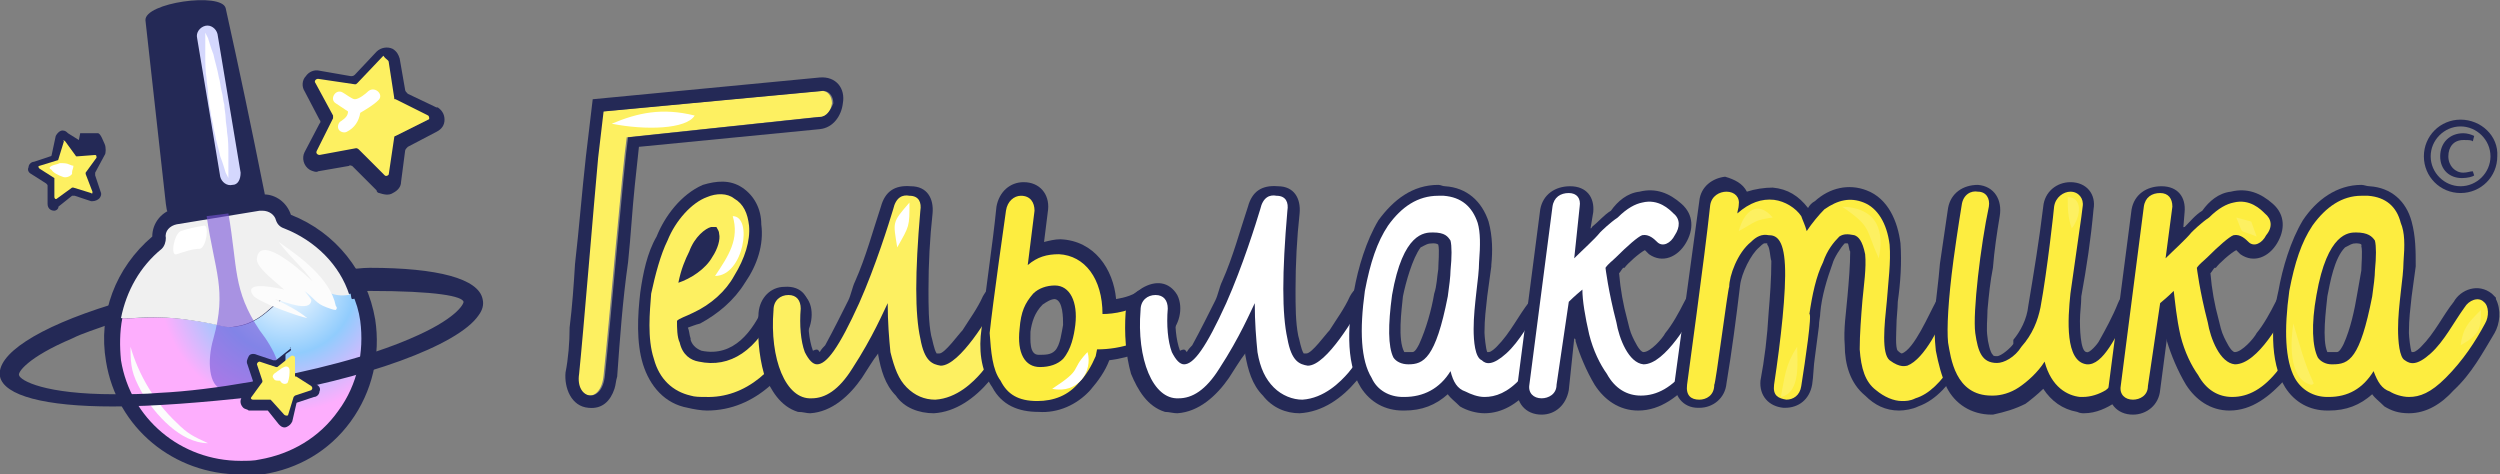 <?xml version="1.0" encoding="utf-8"?>
<!-- Generator: Adobe Illustrator 18.1.1, SVG Export Plug-In . SVG Version: 6.00 Build 0)  -->
<svg version="1.1" id="Layer_1" xmlns="http://www.w3.org/2000/svg" xmlns:xlink="http://www.w3.org/1999/xlink" x="0px" y="0px"
	 viewBox="0 0 183.9 34.9" enable-background="new 0 0 183.9 34.9" xml:space="preserve">
<rect x="0" y="0" width="183.9" height="34.9" fill="#808080" stroke="none"/>
<g>
	<path fill-rule="evenodd" clip-rule="evenodd" fill="#242956" d="M17.7,34.9c-4.9,0-9.1-3.4-9.9-8.3c-0.6-3.5,0.7-6.9,3.4-9.2
		c0-1,0.7-1.9,1.8-2.1l6.1-1c0.1,0,0.2,0,0.3,0c0.9,0,1.7,0.6,2,1.5c3.3,1.3,5.6,4.2,6.2,7.7c0.4,2.6-0.2,5.3-1.8,7.5
		c-1.6,2.2-3.9,3.5-6.5,3.9C18.7,35,18.2,34.9,17.7,34.9L17.7,34.9z"/>
	<g>
		<radialGradient id="SVGID_1_" cx="21.057" cy="20.95" r="9.335" gradientUnits="userSpaceOnUse">
			<stop  offset="0" style="stop-color:#FFFFFF"/>
			<stop  offset="0.547" style="stop-color:#91CCFD"/>
			<stop  offset="1" style="stop-color:#FDAEFD"/>
		</radialGradient>
		<path fill="url(#SVGID_1_)" d="M22.7,21.2c-2.3,0.2-2.8,2.4-5.2,2.8c-0.9,0.2-1-0.1-3.1-0.4c-3.1-0.5-4.5-0.1-5.4-0.2
			c-0.2,1-0.2,2.1-0.1,3.1c0.7,4.3,4.4,7.4,8.8,7.4h0c0.5,0,1,0,1.4-0.1c2.3-0.4,4.4-1.6,5.8-3.6c1.4-1.9,1.9-4.3,1.6-6.6
			c-0.1-0.7-0.3-1.4-0.6-2c0,0-0.1,0-0.1,0C24.4,21.9,24.2,21.1,22.7,21.2z"/>
		<path fill="#F0F0F0" d="M20.9,16.8c-0.3-0.1-0.5-0.3-0.6-0.6c-0.1-0.4-0.5-0.7-1-0.7c-0.1,0-0.1,0-0.2,0l-6.1,1
			c-0.5,0.1-0.9,0.5-0.8,1c0,0.3-0.1,0.6-0.3,0.8c-1.6,1.3-2.6,3.1-3,5.1c1,0.1,2.3-0.3,5.4,0.2c2.1,0.3,2.2,0.6,3.1,0.4
			c2.5-0.4,2.9-2.6,5.2-2.8c1.4-0.1,1.6,0.7,3,0.5c0,0,0.1,0,0.1,0C25,19.5,23.2,17.7,20.9,16.8z"/>
	</g>
	<path fill="#FDF061" d="M61.2,7.6c0-0.5-0.3-1-0.9-0.9l-16,1.5l-0.4,3.4c-0.3,3.2-1.1,13-1.4,15.9c-0.2,1.9,1.7,2.3,1.9,0.1
		c0.4-3.8,1.4-15.5,1.7-17.5l14.1-1.5C60.8,8.7,61.1,8.2,61.2,7.6L61.2,7.6z"/>
	<path fill-rule="evenodd" clip-rule="evenodd" fill="#242956" d="M60.3,5.7L43.6,7.3l-0.5,4.2c-0.3,2.7-0.5,5.3-0.8,7.9
		c-0.1,1.6-0.2,3.1-0.4,4.7c0,1.1-0.1,2.3-0.3,3.3c-0.1,1.1,0.4,2.5,1.7,2.6c1,0.1,1.6-0.5,1.9-1.4c0.1-0.3,0.1-0.6,0.2-0.9
		c0.2-2.8,0.4-5.6,0.8-8.4c0.2-1.9,0.3-3.8,0.5-5.7c0.1-0.9,0.2-1.8,0.3-2.8l13.3-1.3c1-0.1,1.6-1,1.7-1.9
		C62.2,6.5,61.5,5.6,60.3,5.7z M60.3,8.6l-14.1,1.5c-0.3,2-1.3,13.8-1.7,17.5c-0.2,2.2-2.2,1.8-1.9-0.1c0.3-2.9,1.1-12.7,1.4-15.9
		l0.4-3.4l16-1.5c0.5-0.1,0.9,0.3,0.9,0.9C61.1,8.1,60.8,8.6,60.3,8.6z"/>
	<path fill-rule="evenodd" clip-rule="evenodd" fill="#242956" d="M50.6,24.1c0.1,0.2,0.1,0.5,0.2,0.8l0,0V25
		c0.1,0.3,0.3,0.6,0.8,0.8c2.4,0.5,3.8-1.5,4.6-3.3c0.4-1,1.4-1.3,2.3-1.1c1.3,0.3,1.4,1.8,1,2.8c-1.3,3.2-3.9,6-7.5,6
		c-0.4,0-1-0.1-1.4-0.2c-1.7-0.3-2.8-1.6-3.3-3.2c-0.5-1.6-0.4-3.6-0.2-5.3c0.2-1.4,0.5-2.9,1.2-4.1c0.6-1.5,1.8-3.1,3.4-3.8
		c1-0.3,2-0.4,2.9,0.2l0,0c0.9,0.6,1.4,1.6,1.4,2.7c0.2,1.5-0.3,3-1.2,4.3c-0.8,1.3-2,2.3-3.3,3C51.1,23.9,50.9,24,50.6,24.1
		L50.6,24.1z"/>
	<path fill="#FDF061" d="M51.9,29.2c2.9,0.1,5.4-2,6.8-5.4c0.2-0.6,0.2-1.5-0.4-1.6c-0.4-0.1-1,0.1-1.2,0.5
		c-1.4,3.1-3.4,4.4-5.7,3.9c-0.6-0.1-1.2-0.5-1.4-1.4c-0.2-0.4-0.2-1.1-0.2-1.6c0.2-0.2,0.6-0.3,1.2-0.6c1.3-0.6,2.4-1.6,3-2.7
		c0.8-1.3,1.2-2.6,1.1-3.7c-0.1-0.9-0.4-1.6-1.1-2c-0.5-0.4-1.3-0.4-2-0.1c-1.1,0.4-2.3,1.7-2.9,3.2c-0.5,1-0.9,2.5-1.2,3.9
		c-0.1,1.3-0.3,3.3,0.2,4.8c0.4,1.5,1.4,2.4,2.7,2.7C51.1,29.2,51.5,29.2,51.9,29.2L51.9,29.2z M52.5,16.7c0.1,0,0.1,0,0.2,0
		c0.1,0.2,0.2,0.3,0.2,0.5c0.1,0.4-0.1,1.1-0.5,1.7c-0.5,0.9-1.6,1.6-2.5,1.9c0.2-1,0.5-1.7,0.8-2.3c0.4-1.1,1.2-1.7,1.6-1.8
		C52.3,16.7,52.4,16.7,52.5,16.7L52.5,16.7z"/>
	<path fill-rule="evenodd" clip-rule="evenodd" fill="#242956" d="M60.3,25.9c0.1-0.2,0.3-0.4,0.4-0.5c0.6-1.1,1.2-2.3,1.7-3.3
		c0.2-0.4,0.3-1,0.5-1.4c0.8-1.8,1.3-3.7,1.9-5.5c0.3-1.1,1-1.6,2.2-1.5c1.2,0,1.7,0.9,1.6,2c-0.2,1.8-0.3,3.7-0.3,5.6
		c0,1.2,0,2.4,0.2,3.4c0.1,0.3,0.2,1,0.4,1.3c0.1,0,0.1,0,0.2,0c0.4,0,1.4-1.4,1.7-1.7c0.5-0.8,1.1-1.6,1.5-2.5
		c0.6-1.1,1.8-1.4,2.8-0.5l0,0c0.9,0.6,1,1.9,0.3,2.8c-0.4,0.9-1,1.6-1.4,2.4c-0.4,0.4-0.8,1-1.2,1.5c-1.1,1.3-2.5,2.3-4.1,2.4
		c-1.1,0-2.2-0.4-2.8-1.3c-0.8-0.8-1.1-1.9-1.3-3v-0.1c-0.4,0.5-0.8,1.2-1.2,1.8c-0.9,1.3-2.2,2.5-3.8,2.6c-0.3,0-0.5-0.1-0.9-0.1
		c-1.3-0.4-2-1.6-2.5-2.8c-0.4-1.4-0.5-3-0.4-4.5c0.1-1.1,0.9-1.9,1.9-1.9c1.3-0.1,1.9,0.8,1.8,1.9c-0.1,0.8,0,2,0.3,2.8l0,0
		C60.2,25.6,60.2,25.8,60.3,25.9L60.3,25.9z"/>
	<path fill="#FDF061" d="M68.8,29.4c1.6-0.1,2.8-1.3,3.4-2c0.9-1.1,2.2-3,2.6-3.8c0.4-0.6,0.3-1.4-0.1-1.7c-0.4-0.3-1.1-0.3-1.4,0.3
		c-0.5,1-2.7,4.7-4.1,4.7c-0.6-0.1-1.2-0.3-1.5-2c-0.4-1.8-0.4-4.8,0-9.4c0.1-0.6-0.1-1.1-0.8-1.1c-0.5-0.1-1,0.1-1.2,1
		c-0.3,1-1.3,4.2-2.5,6.9c-1.5,3.3-2.4,4.5-3.1,4.5c-0.3,0-0.6-0.3-0.9-0.9c-0.3-0.8-0.4-2-0.3-3.2c0-0.6-0.3-1-0.9-1
		s-1.1,0.4-1.1,1.1c-0.3,3.6,0.9,6.6,2.8,6.5c1,0,2-0.6,3-2.2c1.5-2.3,2.3-4.2,2.6-4.8c0,1.4,0.1,2.6,0.2,3.6c0.3,1.2,0.6,2,1.2,2.6
		C67.3,29.1,68,29.4,68.8,29.4L68.8,29.4z"/>
	<path fill-rule="evenodd" clip-rule="evenodd" fill="#242956" d="M76.8,17.8c0.4-0.1,0.8-0.2,1.2-0.2l0,0c2.5,0.1,3.9,2.2,4.1,4.4
		c0.6-0.1,1.4-0.3,1.9-0.8c1-0.6,2-0.5,2.6,0.5c0.5,1,0.1,2.3-0.6,2.9c-1.2,1.1-2.8,1.7-4.4,1.9c-0.3,0.8-0.8,1.5-1.4,2.2
		c-1,1.1-2.4,1.7-3.8,1.6c-1.5,0-2.7-0.5-3.4-1.8c-0.9-1.3-1-2.9-0.8-4.3l0,0c0.3-3,0.8-6,1.1-9c0.2-1.1,1-1.8,2-1.8
		c1.2,0,1.9,0.9,1.8,2L76.8,17.8z M77.6,25.8c0.4-0.4,0.5-1.4,0.6-1.9c0-0.5,0-1.8-0.6-1.9c-0.3,0-0.6,0.2-0.9,0.4
		c-0.6,0.6-0.8,1.3-0.9,2c0,0.6-0.1,1.7,0.6,1.7C76.9,26.1,77.3,26.1,77.6,25.8L77.6,25.8z"/>
	<path fill="#FDED40" d="M73.6,28c0.5,1,1.3,1.5,2.7,1.5c1.2,0,2.3-0.4,3.1-1.4c0.5-0.5,0.9-1.2,1.2-1.9l0.1-0.5
		c1.8,0,3.6-0.6,4.5-1.6c0.5-0.4,0.8-1.3,0.5-1.8c-0.3-0.5-0.8-0.6-1.3-0.2c-1.1,0.8-2.5,1-3.3,1c0-2.6-1.3-4.3-3.2-4.4
		c-0.9,0-1.6,0.2-2.3,0.8l0.5-4c0-0.6-0.3-1.1-1-1.1c-0.5,0-1,0.4-1.1,1.1c0,0-1,7-1.2,9C72.9,25.9,73,27.2,73.6,28L73.6,28z
		 M75,24.2c0.1-1.3,0.4-1.9,1-2.6c0.4-0.4,1-0.6,1.6-0.6c1.1,0,1.7,1.2,1.5,2.9c-0.1,0.8-0.3,1.8-0.9,2.5c-0.4,0.4-1,0.6-1.7,0.6
		C75.4,27,74.8,26,75,24.2L75,24.2z"/>
	<path fill-rule="evenodd" clip-rule="evenodd" fill="#242956" d="M87.3,25.9c0.1-0.2,0.3-0.4,0.4-0.5c0.6-1.1,1.2-2.3,1.7-3.3
		c0.2-0.4,0.3-1,0.5-1.4c0.8-1.8,1.3-3.7,1.9-5.5c0.3-1.1,1-1.6,2.2-1.5c1.2,0,1.7,0.9,1.6,2c-0.2,1.8-0.3,3.7-0.3,5.6
		c0,1.2,0,2.4,0.2,3.4c0.1,0.3,0.2,1,0.4,1.3c0.1,0,0.1,0,0.2,0c0.4,0,1.4-1.4,1.7-1.7c0.5-0.8,1.1-1.6,1.5-2.5
		c0.6-1.1,1.8-1.4,2.8-0.5l0,0c0.9,0.6,0.9,1.9,0.3,2.8c-0.4,0.9-1,1.6-1.5,2.4c-0.3,0.4-0.6,1-1.1,1.5c-1.1,1.3-2.5,2.3-4.2,2.4
		c-1,0-2-0.4-2.7-1.3c-0.8-0.8-1.1-1.9-1.3-3v-0.1c-0.4,0.5-0.8,1.2-1.2,1.8c-0.9,1.3-2.2,2.5-3.8,2.6c-0.3,0-0.6-0.1-0.9-0.1
		c-1.3-0.4-2-1.6-2.5-2.8c-0.4-1.4-0.5-3-0.4-4.5c0.1-1.1,0.9-1.9,1.9-1.9c1.3-0.1,1.9,0.8,1.8,1.9c-0.1,0.8,0,2,0.3,2.8l0,0
		C87.2,25.6,87.2,25.8,87.3,25.9L87.3,25.9z"/>
	<path fill="#FFFFFF" d="M95.8,29.4c1.6-0.1,2.8-1.3,3.4-2c0.9-1.1,2.2-3,2.6-3.8c0.4-0.6,0.3-1.4-0.1-1.7c-0.4-0.3-1.1-0.3-1.4,0.3
		c-0.6,1-2.7,4.7-4.1,4.7c-0.6-0.1-1.2-0.3-1.5-2c-0.4-1.8-0.4-4.8,0-9.4c0.1-0.6-0.1-1.1-0.8-1.1c-0.5-0.1-1,0.1-1.2,1
		c-0.3,1-1.3,4.2-2.5,6.9c-1.5,3.3-2.4,4.5-3.1,4.5c-0.3,0-0.6-0.3-0.9-0.9c-0.3-0.8-0.4-2-0.3-3.2c0-0.6-0.3-1-0.9-1
		s-1.1,0.4-1.1,1.1c-0.3,3.6,0.9,6.6,2.8,6.5c1,0,2-0.6,3-2.2c1.5-2.3,2.3-4.2,2.6-4.8c0,1.4,0.1,2.6,0.2,3.6c0.2,1.2,0.6,2,1.2,2.6
		C94.3,29.1,95.1,29.4,95.8,29.4L95.8,29.4z"/>
	<path fill-rule="evenodd" clip-rule="evenodd" fill="#242956" d="M106.5,29c-0.9,0.8-1.9,1.2-3.2,1.2c0,0,0,0-0.1,0
		c-1.3,0-2.4-0.6-3.1-1.7c-1.2-1.9-0.9-5-0.5-7.1c0.3-1.7,0.9-3.7,1.8-5.2c1.1-1.5,2.5-2.6,4.4-2.6c0.2,0,0.3,0.1,0.5,0.1
		c1.6,0.1,2.7,1.1,3.2,2.6c0.3,1.1,0.3,2.2,0.2,3.2v0.1l0,0c-0.1,0.8-0.2,1.4-0.3,2.2c-0.1,0.9-0.2,1.7-0.2,2.6v0.1
		c0,0.2,0.1,1.2,0.2,1.4h0.1c0.2,0,0.5-0.3,0.6-0.4c1-1,1.6-2.3,2.4-3.3c0.6-0.9,1.8-1.4,2.8-0.6l0.4,0.3l-0.1,0.1
		c0.5,0.8,0.3,1.8-0.1,2.5c-0.9,1.5-1.7,3-3,4.2c-0.9,1-2,1.7-3.3,1.7c-0.6,0-1.3-0.2-1.8-0.5C107,29.5,106.7,29.3,106.5,29
		L106.5,29z M105.8,19.8c0-0.4,0.1-1.4,0-1.8l0,0c-0.1-0.1-0.3-0.1-0.4-0.1c-0.4,0-0.5,0.1-0.9,0.3c-0.6,0.8-1.1,2.6-1.3,3.6
		c-0.1,1-0.4,3.2,0.1,4.1c0,0,0.1,0,0.2,0l0,0c0.1,0,0.3,0,0.4,0c0.2,0,0.4-0.4,0.5-0.6c0.5-1.1,0.9-2.5,1.1-3.7
		C105.7,21,105.7,20.4,105.8,19.8L105.8,19.8z"/>
	<path fill="#FFFFFF" d="M114.8,22.2c-0.4-0.4-1.2-0.1-1.5,0.4c-0.8,1.1-1.5,2.5-2.5,3.4s-1.5,0.8-1.8,0.5c-0.5-0.2-0.6-1.4-0.6-2.3
		s0.1-1.8,0.2-2.7c0.1-0.8,0.2-1.7,0.2-2.2c0.1-1.3,0.1-2.2-0.1-2.9c-0.4-1.2-1.2-1.9-2.5-2c-0.1,0-0.3,0-0.4,0
		c-1.5,0-2.7,0.8-3.7,2.2c-0.8,1.2-1.3,2.7-1.7,4.8c-0.4,2.9-0.3,5.1,0.5,6.4c0.4,0.9,1.3,1.4,2.3,1.4c0.1,0,0.1,0,0.1,0
		c1.4,0,2.6-0.6,3.4-1.9c0.2,0.8,0.5,1.3,1.1,1.5c0.4,0.2,0.9,0.4,1.4,0.4c0.8,0,1.7-0.3,2.7-1.4c1.3-1.3,2.2-2.7,2.9-4
		C115.1,23.3,115.1,22.5,114.8,22.2L114.8,22.2z M103.6,26.8L103.6,26.8c-0.5,0-0.9-0.2-1.1-0.5c-0.4-0.8-0.4-2.4-0.1-4.6
		c0.8-4.6,2.4-4.6,3-4.6c0.9,0,1.1,0.3,1.3,0.6c0.1,0.4,0.1,1.2,0,2.2c0,0.4-0.1,1.2-0.2,1.9C105.6,26.4,104.7,26.8,103.6,26.8
		L103.6,26.8z"/>
	<path fill-rule="evenodd" clip-rule="evenodd" fill="#242956" d="M120.6,14.1c1.2-0.3,2.2,0.1,3.1,0.9c0.9,0.8,0.9,1.9,0.3,2.9
		c-0.6,1-1.7,1.5-2.7,0.8l0,0l0,0c-0.1-0.1-0.2-0.2-0.3-0.3c-0.4,0.2-1.3,1-1.5,1.3l0,0h-0.1c-0.1,0.1-0.2,0.3-0.3,0.4
		c0.1,1.2,0.3,2.3,0.6,3.4c0.1,0.4,0.2,0.9,0.4,1.3c0.1,0.2,0.5,1.1,0.8,1.1c0.5,0,1.4-1,1.6-1.4c0.5-0.6,1-1.5,1.4-2.3
		c0.5-1,1.6-1.4,2.6-0.9h0.1c1,0.6,1.1,1.7,0.5,2.7c-0.6,1.4-1.5,2.7-2.5,3.9c-1.1,1.2-2.4,2.3-4.1,2.3c-1.4,0-2.5-0.8-3.2-1.9
		c-0.6-1-1.1-2.2-1.4-3.2l0,0c0-0.1,0-0.2-0.1-0.2l-0.4,3.8c-0.2,1.1-1,1.8-2,1.8c-1.2,0-1.9-0.9-1.8-2l1.7-13.1
		c0.2-1.1,1.1-1.7,2.2-1.7c1.2,0,1.8,0.8,1.7,1.9l-0.2,1.2c0.1,0,0.1-0.1,0.1-0.1l0,0l0,0c0.5-0.4,0.9-0.9,1.4-1.2
		C119,14.8,119.7,14.2,120.6,14.1L120.6,14.1z"/>
	<path fill="#FFFFFF" d="M126.1,22.2c-0.4-0.3-1-0.2-1.3,0.4c-0.4,0.8-2.3,4.2-3.9,4.2c-1.1-0.1-1.8-1.9-2-3.1c-0.6-2.3-0.8-4-0.8-4
		c0.2-0.3,0.5-0.5,0.8-0.8c0.8-0.8,1.6-1.5,1.9-1.6c0.5-0.1,0.9,0.3,1.1,0.5c0.4,0.4,1,0.1,1.3-0.5c0.4-0.6,0.4-1.2-0.1-1.6
		c-0.3-0.3-1.1-1.1-2.3-0.8c-0.5,0.1-1.1,0.4-1.8,1.1c-0.6,0.4-1.2,1-1.3,1.1c-0.4,0.5-1.3,1.3-1.9,1.9l0.4-3.8c0.1-0.6-0.2-1-0.8-1
		c-0.6,0-1.1,0.3-1.2,1l-1.7,13.1c-0.1,0.6,0.3,1,0.9,1c0.5,0,1.1-0.3,1.1-1l0.9-6.1c0.1-0.1,0.4-0.4,1-0.9c0,0.8,0.2,2,0.5,3.3
		c0.3,1.2,0.8,2.2,1.3,2.9c0.6,1.1,1.5,1.6,2.5,1.6c1.2,0,2.3-0.6,3.4-2c1-1.2,1.7-2.5,2.4-3.7C126.7,23,126.6,22.4,126.1,22.2
		L126.1,22.2z"/>
	<path fill-rule="evenodd" clip-rule="evenodd" fill="#242956" d="M128.5,14.1c0.6-0.2,1.3-0.3,1.9-0.3c1.1,0.1,1.9,0.6,2.6,1.5
		c0.1-0.2,0.3-0.4,0.5-0.5c1.1-1,2.5-1.3,3.8-0.8c1.6,0.6,2.3,2.3,2.5,3.9c0.1,1.4,0,2.9-0.2,4.3c0,0.5-0.1,1.2-0.1,1.8
		c0,0.3-0.1,1.6,0.1,1.8c0,0,0.2,0.2,0.3,0.2l0,0c0.9-0.3,2-2.9,2.5-3.8c0.4-1.1,1.5-1.4,2.6-1v0.1c1,0.4,1.3,1.5,0.8,2.5
		c-0.4,1.1-1,2.2-1.5,3.1c-0.9,1.3-1.8,2.5-3.2,3c-0.4,0.2-1,0.3-1.4,0.3c-1,0-1.8-0.4-2.5-1.1c-1.1-0.9-1.5-2.3-1.5-3.7
		c-0.1-1.2,0.1-2.4,0.2-3.6l0,0c0.1-1.1,0.2-2.3,0.2-3.3c-0.1-0.1-0.1-0.6-0.2-0.6h-0.1l0,0l0,0h-0.1c-0.3,0.3-0.8,1.1-0.9,1.5
		c-0.4,1.1-0.8,2.4-0.9,3.6c0,0.3-0.1,0.6-0.1,1c-0.1,0.8-0.2,1.5-0.3,2.3c-0.1,0.6-0.1,1.4-0.2,2c-0.2,1.1-1,1.7-2,1.7l0,0h-0.1
		c-1.1-0.1-1.8-0.9-1.7-2c0.3-1.6,0.5-3.2,0.6-5c0.1-1.2,0.2-2.5,0.2-3.8c-0.1-0.3-0.1-1-0.3-1.2v-0.1l0,0c-0.1,0-0.1,0-0.1,0h-0.1
		c-0.1,0-0.3,0.2-0.4,0.3c-0.6,0.5-1.3,1.9-1.4,2.8l0,0c-0.3,2.5-0.6,4.8-1,7.2c-0.1,1.1-1,1.8-2,1.8l0,0h-0.1c-1.1,0-1.8-0.9-1.7-2
		c0.6-4.4,1.2-8.8,1.8-13.2c0.1-1.1,1-1.7,1.9-1.8C127.6,13.2,128.2,13.5,128.5,14.1L128.5,14.1z"/>
	<path fill="#FDED40" d="M144.6,22.2c-0.5-0.2-1.1-0.1-1.3,0.4c-0.5,1.2-1.7,3.8-3,4.3c-0.1,0-0.5,0.2-1.3-0.4
		c-0.6-0.5-0.4-2.5-0.2-4.4c0.1-1.4,0.3-2.8,0.2-4.1c-0.2-1.6-0.9-2.7-1.9-3.1c-1-0.4-1.9-0.2-2.9,0.5c-0.4,0.4-0.9,1-1.3,1.6
		c-0.1-0.4-0.3-0.8-0.4-1.1c-0.4-0.6-1.2-1.1-2-1.2c-0.9-0.1-1.8,0.2-2.7,1c0-0.2,0.1-0.4,0.1-0.6c0.1-0.6-0.3-1-0.9-1
		c-0.5,0-1.1,0.3-1.2,1c-0.4,3.8-1.7,13.1-1.7,13.2c-0.1,0.8,0.3,1.1,0.9,1.1c0.5,0,1.1-0.3,1.1-1.1c0.1,0,1-7.1,1.1-7.2
		c0-0.8,0.6-2.5,1.6-3.3c0.4-0.4,0.8-0.6,1.3-0.5c0.5,0,1.1,0.2,1.2,2.2c0.1,1.9-0.3,5.5-0.8,8.8c-0.1,0.8,0.3,1,0.9,1.1
		c0.5,0,1-0.3,1.1-1c0.3-1.9,0.8-5.3,0.6-5.3c0.2-1.4,0.5-2.8,1-3.8c0.3-0.9,0.8-1.5,1.2-1.9c0.3-0.2,0.6-0.2,1.1-0.1
		c0.3,0.1,0.6,0.4,0.8,1.4c0.1,1-0.1,2.3-0.2,3.4c-0.1,1.2-0.2,2.5-0.2,3.6c0.1,1.4,0.4,2.4,1.2,3c0.6,0.5,1.3,0.8,1.9,0.8
		c0.3,0,0.6,0,1-0.2c1-0.3,1.9-1.2,2.8-2.6c0.8-1.2,1.3-2.3,1.6-3C145.2,23,145,22.4,144.6,22.2L144.6,22.2z"/>
	<path fill-rule="evenodd" clip-rule="evenodd" fill="#242956" d="M159,21.8c0.5,0.6,0.6,1.4,0.3,2.2c-0.5,1.3-1.2,2.6-2,3.8l0,0
		c-0.4,0.6-1,1.3-1.7,1.8c-0.6,0.4-1.4,0.8-2.3,0.8c-0.1,0-0.3,0-0.5-0.1c-1.1-0.2-1.9-0.8-2.5-1.7c-0.4,0.4-0.9,0.8-1.3,1.1
		c-0.8,0.4-1.5,0.6-2.4,0.8l0,0l0,0h-0.1c-1.5,0-2.7-0.8-3.3-2c-0.4-0.9-0.6-1.7-0.8-2.7l0,0c-0.1-0.9-0.1-1.7-0.1-2.5
		c0.1-1.3,0.3-2.6,0.4-3.9c0.2-1.4,0.4-2.7,0.6-4.1l0,0l0,0c0.2-1.1,1.1-1.7,2.2-1.7c1.2,0.1,1.8,1.1,1.6,2.3
		c-0.2,1.2-0.4,2.5-0.5,3.8c-0.2,1-0.3,2-0.4,3.1c0,0.6-0.1,1.4,0,2c0,0.2,0.2,1.2,0.4,1.3c0,0.1,0.2,0.1,0.3,0.1l0,0
		c0.3,0,1-0.6,1.2-0.9V25c0.5-0.6,1-1.5,1.1-2.5c0.4-2.4,0.8-4.8,1.1-7.3c0.1-1.1,1-1.8,2-1.8c1.2,0,1.9,0.9,1.7,2
		c-0.2,2.2-0.5,4.2-0.9,6.4c0,0.6-0.1,1.2-0.1,1.8c0,0.3,0,2.3,0.5,2.3c0.2,0.1,0.8-0.6,0.9-0.8c0.5-0.9,1-1.8,1.4-2.8
		c0.4-1,1.5-1.4,2.6-1l0.6,0.2L159,21.8z"/>
	<path fill="#FDED40" d="M158,22.1c-0.4-0.2-1.1,0-1.3,0.6c-1,2-2,4.2-3.2,4.1c-1.6-0.2-1.4-3.3-1.2-5.2c0.3-2.2,0.9-6.2,0.9-6.4
		c0.1-0.6-0.3-1.1-0.9-1.1l0,0c-0.5,0-1.1,0.4-1.2,1.1c0,0.1-0.5,4.7-1,7.4c-0.2,1-0.6,2-1.4,2.9c-0.5,0.8-1.3,1.2-1.8,1.2
		c-1.1,0-1.4-0.8-1.6-2.2c-0.2-1.5,0.4-6.5,1-9.3c0.1-0.6-0.2-1.1-0.8-1.1c-0.5-0.1-1.1,0.2-1.2,1c0,0-0.3,1.8-0.6,4
		c-0.4,3-0.5,5.1-0.4,6.1c0.2,1.1,0.5,3.9,3.2,3.9h0.1c0.6,0,1.3-0.2,1.9-0.6c0.6-0.4,1.4-1.1,1.9-1.9c0.5,1.9,1.7,2.5,2.6,2.6
		c0.1,0,0.1,0,0.2,0c0.6,0,1.2-0.2,1.7-0.5c0.5-0.4,1.1-1,1.6-1.6c0.8-1.1,1.3-2.4,1.8-3.6c0.3-0.6,0.1-1.2-0.4-1.4V22.1z"/>
	<path fill-rule="evenodd" clip-rule="evenodd" fill="#242956" d="M164.1,14.1c1.2-0.3,2.2,0.1,3.1,0.9c0.9,0.8,0.9,1.9,0.3,2.9
		c-0.6,1-1.7,1.5-2.7,0.8l0,0l0,0c-0.1-0.1-0.2-0.2-0.3-0.3c-0.4,0.2-1.3,1-1.5,1.3l0,0h-0.1c-0.1,0.1-0.2,0.3-0.3,0.4
		c0.1,1.2,0.3,2.3,0.6,3.4c0.1,0.4,0.2,0.9,0.4,1.3c0.1,0.2,0.5,1.1,0.8,1.1c0.5,0,1.4-1,1.6-1.4c0.5-0.6,1-1.5,1.4-2.3
		c0.5-1,1.6-1.4,2.6-0.9h0.1c1,0.6,1.1,1.7,0.5,2.7c-0.6,1.4-1.5,2.7-2.5,3.9c-1.1,1.2-2.4,2.3-4.1,2.3c-1.4,0-2.5-0.8-3.2-1.9
		c-0.6-1-1.1-2.2-1.4-3.2l0,0c0-0.1,0-0.2,0-0.2l-0.5,3.8c-0.1,1.1-1,1.8-2,1.8c-1.2,0-1.9-0.9-1.8-2l1.7-13.1
		c0.2-1.1,1.1-1.7,2.2-1.7c1.2,0,1.8,0.8,1.7,1.9l-0.1,1.2v-0.1l0,0h0.1c0.4-0.4,0.8-0.9,1.3-1.2C162.5,14.8,163.2,14.2,164.1,14.1
		L164.1,14.1z"/>
	<path fill="#FDED40" d="M169.6,22.2c-0.4-0.3-1-0.2-1.3,0.4c-0.4,0.8-2.2,4.2-3.9,4.2c-1.1-0.1-1.8-1.9-2-3.1c-0.6-2.3-0.8-4-0.8-4
		c0.2-0.3,0.5-0.5,0.8-0.8c0.8-0.8,1.6-1.5,1.9-1.6c0.5-0.1,0.9,0.3,1.1,0.5c0.4,0.4,1,0.1,1.3-0.5c0.5-0.6,0.4-1.2-0.1-1.6
		c-0.3-0.3-1.1-1.1-2.3-0.8c-0.5,0.1-1.1,0.4-1.8,1.1c-0.6,0.4-1.2,1-1.3,1.1c-0.4,0.5-1.3,1.3-1.9,1.9l0.5-3.8c0-0.6-0.3-1-0.9-1
		c-0.6,0-1.1,0.3-1.2,1L156,28.4c-0.1,0.6,0.3,1,0.9,1c0.5,0,1.1-0.3,1.1-1l0.9-6.1c0.1-0.1,0.5-0.4,1-0.9c0.1,0.8,0.2,2,0.5,3.3
		c0.3,1.2,0.8,2.2,1.3,2.9c0.6,1.1,1.5,1.6,2.5,1.6c1.2,0,2.3-0.6,3.4-2c1-1.2,1.7-2.5,2.4-3.7C170.2,23,170.1,22.4,169.6,22.2
		L169.6,22.2z"/>
	<path fill-rule="evenodd" clip-rule="evenodd" fill="#242956" d="M174.5,29c-0.9,0.8-1.9,1.2-3.2,1.2c0,0,0,0-0.1,0
		c-1.3,0-2.4-0.6-3.1-1.7c-1.2-1.9-1-5-0.5-7.1c0.3-1.7,0.9-3.7,1.8-5.2c1-1.5,2.5-2.6,4.3-2.6c0.2,0,0.4,0.1,0.6,0.1
		c1.6,0.1,2.7,1.1,3.1,2.6c0.3,1.1,0.3,2.2,0.3,3.2v0.1l0,0c-0.1,0.8-0.2,1.4-0.3,2.2c-0.1,0.9-0.2,1.7-0.2,2.6v0.1
		c0,0.2,0.1,1.2,0.2,1.4c0,0,0,0,0.1,0c0.2,0,0.5-0.3,0.6-0.4c1-1,1.6-2.3,2.4-3.3c0.5-0.9,1.8-1.4,2.8-0.6l0.3,0.3v0.1
		c0.4,0.8,0.3,1.8-0.1,2.5c-0.9,1.5-1.7,3-3,4.2c-0.9,1-2,1.7-3.3,1.7c-0.8,0-1.3-0.2-1.8-0.5C175,29.5,174.7,29.3,174.5,29
		L174.5,29z M173.3,17.9c-0.3,0-0.4,0.1-0.8,0.3c-0.8,0.8-1.1,2.6-1.3,3.6c-0.1,1-0.4,3.2,0,4.1c0.1,0,0.2,0,0.3,0l0,0
		c0.1,0,0.2,0,0.4,0c0.2,0,0.4-0.4,0.5-0.6c0.5-1.1,0.8-2.5,1-3.7c0.1-0.5,0.2-1.2,0.3-1.7c0-0.4,0.1-1.4,0-1.8l0,0
		C173.8,17.9,173.4,17.9,173.3,17.9L173.3,17.9z"/>
	<path fill="#FDED40" d="M182.7,22.2c-0.4-0.4-1.1-0.1-1.4,0.4c-0.8,1.1-1.5,2.5-2.5,3.4s-1.5,0.8-1.9,0.5c-0.4-0.2-0.5-1.4-0.5-2.3
		s0.1-1.8,0.2-2.7c0.1-0.8,0.2-1.7,0.2-2.2c0.1-1.3,0.1-2.2-0.2-2.9c-0.3-1.2-1.1-1.9-2.4-2c-0.2,0-0.3,0-0.5,0
		c-1.4,0-2.6,0.8-3.6,2.2c-0.8,1.2-1.3,2.7-1.7,4.8c-0.4,2.9-0.3,5.1,0.4,6.4c0.5,0.9,1.4,1.4,2.4,1.4h0.1c1.4,0,2.5-0.6,3.3-1.9
		c0.3,0.8,0.6,1.3,1.2,1.5c0.3,0.2,0.9,0.4,1.4,0.4c0.8,0,1.6-0.3,2.7-1.4c1.3-1.3,2.2-2.7,2.9-4C183.1,23.3,183.1,22.5,182.7,22.2
		L182.7,22.2z M171.6,26.8c0,0,0,0-0.1,0c-0.4,0-0.8-0.2-1-0.5c-0.4-0.8-0.5-2.4-0.1-4.6c0.8-4.6,2.4-4.6,2.9-4.6
		c0.9,0,1.2,0.3,1.4,0.6c0.1,0.4,0.1,1.2,0,2.2c0,0.4-0.1,1.2-0.2,1.9C173.6,26.4,172.8,26.8,171.6,26.8L171.6,26.8z"/>
	<path fill-rule="evenodd" clip-rule="evenodd" fill="#FFFFFF" d="M45,9.1c1.9-0.8,3.7-1.2,6.1-0.6C50.5,9.5,47.5,9.6,45,9.1L45,9.1
		z"/>
	<path fill-rule="evenodd" clip-rule="evenodd" fill="#FFFFFF" d="M66.9,14.9c0,1.8,0,1.7-0.9,3.3C65.7,16.3,65.6,16.4,66.9,14.9
		L66.9,14.9z"/>
	<path fill-rule="evenodd" clip-rule="evenodd" fill="#FFFFFF" d="M53.9,15.9c1.5,0,0.8,4.4-1.3,4.4C53.6,18.8,54.4,17.6,53.9,15.9
		L53.9,15.9z"/>
	<path fill-rule="evenodd" clip-rule="evenodd" fill="#FFFFFF" d="M77.4,28.6c2.3-1.5,1.3-1.3,2.5-2.6c0.1-0.1,0.1-0.1,0.1-0.1
		C80.4,27.3,79.3,29,77.4,28.6L77.4,28.6z"/>
	<path fill-rule="evenodd" clip-rule="evenodd" fill="#FDF061" d="M127.9,17c0.4-1.5,1.4-2.3,2.5-1C129,16.2,129.2,16.3,127.9,17
		L127.9,17z"/>
	<path fill-rule="evenodd" clip-rule="evenodd" fill="#FDF061" d="M135.5,15.2c2.7,0.1,3.1,1.9,2.7,3.8
		C137.2,16.8,137.7,16.7,135.5,15.2L135.5,15.2z"/>
	<path fill-rule="evenodd" clip-rule="evenodd" fill="#FDF061" d="M132.2,25.5c0,1,0.3,3.4-1.2,3.7
		C131.3,27.7,131.3,26.9,132.2,25.5L132.2,25.5z"/>
	<path fill-rule="evenodd" clip-rule="evenodd" fill="#FDF061" d="M152.1,14.5c1.1,0,1,1.4,0.3,2.3C152.1,16,152.1,15.2,152.1,14.5
		L152.1,14.5z"/>
	<path fill-rule="evenodd" clip-rule="evenodd" fill="#FDF061" d="M164.5,16l1.1,0.3l0.4,1.1C164.6,16.8,165.1,17.4,164.5,16
		L164.5,16z"/>
	<path fill-rule="evenodd" clip-rule="evenodd" fill="#FDF061" d="M168.7,23.8c0.5,1.7,0.8,2.9,1.5,4.4c-0.1,0.1-0.1,0.1-0.2,0.1
		C168.3,27.9,168.5,25,168.7,23.8L168.7,23.8z"/>
	<path fill-rule="evenodd" clip-rule="evenodd" fill="#FDF061" d="M182.5,22.8c0,1.4-0.1,1.8-1.5,2.6
		C181.2,24.1,181.5,23.8,182.5,22.8L182.5,22.8z"/>
	<path fill-rule="evenodd" clip-rule="evenodd" fill="#FFFFFF" d="M107.8,18.9c-0.2-2.7-0.4-1.7-1.1-3.4c0-0.1,0,0,0.1-0.1
		C108.2,15.6,109.1,17.5,107.8,18.9L107.8,18.9z"/>
	<path fill="#242956" d="M22.8,12.5c-0.5-0.3-0.6-0.9-0.4-1.3l1.1-2.1c0.1-0.1,0.1-0.2,0-0.3l-1.1-2.1c-0.2-0.3-0.2-0.8,0.1-1.1
		c0.2-0.3,0.6-0.5,1-0.4l2.3,0.4c0.1,0,0.2,0,0.3-0.1l1.6-1.7c0.3-0.3,0.8-0.4,1.2-0.2c0.3,0.2,0.4,0.4,0.5,0.7l0.4,2.3
		c0,0.1,0.1,0.2,0.2,0.3c0,0,0,0,0,0l2.1,1c0,0,0,0,0.1,0c0.3,0.2,0.5,0.5,0.5,0.9c0,0.4-0.2,0.7-0.6,0.9l-2.1,1.1
		c-0.1,0.1-0.2,0.2-0.2,0.3l-0.3,2.3c0,0.3-0.2,0.6-0.6,0.8c-0.3,0.2-0.7,0.1-1,0c-0.1,0-0.2-0.1-0.2-0.2l-1.7-1.7c0,0,0,0-0.1-0.1
		c-0.1,0-0.2-0.1-0.2,0l-2.3,0.4C23.3,12.7,23,12.6,22.8,12.5z"/>
	<path fill="#FDF061" d="M28.6,4.6L29,7.2c0,0.1,0,0.1,0.1,0.1l2.4,1.2c0.1,0.1,0.1,0.3,0,0.3l-2.4,1.2c-0.1,0-0.1,0.1-0.1,0.1
		l-0.4,2.7c0,0.1-0.2,0.2-0.3,0.1l-1.9-1.9c0,0-0.1-0.1-0.2-0.1l-2.7,0.5c-0.1,0-0.3-0.1-0.2-0.3l1.2-2.4c0-0.1,0-0.1,0-0.2
		l-1.3-2.4c-0.1-0.1,0-0.3,0.2-0.3l2.7,0.4c0.1,0,0.1,0,0.2-0.1l1.9-2C28.4,4.4,28.6,4.4,28.6,4.6z"/>
	<path fill="#242956" d="M4,15.5c-0.3,0-0.5-0.2-0.5-0.5l0-1.3c0-0.1,0-0.1-0.1-0.2l-1.1-0.7c-0.2-0.1-0.3-0.3-0.2-0.5
		c0-0.2,0.2-0.4,0.4-0.4l1.2-0.4c0.1,0,0.1-0.1,0.1-0.1L4.1,10c0.1-0.2,0.3-0.4,0.5-0.4c0.2,0,0.3,0.1,0.4,0.2l0.8,0.5
		c0,0,0.1-0.5,0.1-0.5c0,0,0,0,0,0h1.3c0,0,0,0,0,0c0.2,0,0.4,0.6,0.5,0.8c0.1,0.2,0.1,0.7,0,0.8L7,12.7c0,0.1,0,0.2,0,0.2l0.4,1.2
		c0.1,0.2,0,0.4-0.1,0.5c-0.1,0.1-0.3,0.2-0.5,0.2c0,0-0.1,0-0.1,0l-1.2-0.4c0,0,0,0-0.1,0c0,0-0.1,0-0.1,0l-1,0.8
		C4.3,15.4,4.1,15.5,4,15.5z"/>
	<path fill="#FDF061" d="M4.8,10.4l0.8,1.1c0,0,0.1,0,0.1,0L7,11.4c0.1,0,0.1,0.1,0.1,0.2l-0.8,1.1c0,0,0,0.1,0,0.1l0.5,1.3
		c0,0.1,0,0.2-0.1,0.1l-1.3-0.4c0,0-0.1,0-0.1,0l-1.1,0.8c-0.1,0.1-0.2,0-0.2-0.1l0-1.3c0,0,0-0.1,0-0.1l-1.1-0.7
		c-0.1-0.1-0.1-0.2,0-0.2l1.3-0.4c0,0,0.1,0,0.1-0.1l0.4-1.3C4.6,10.3,4.7,10.3,4.8,10.4z"/>
	<path fill-rule="evenodd" clip-rule="evenodd" fill="#2C0359" d="M36,32.2"/>
	<path fill-rule="evenodd" clip-rule="evenodd" fill="#2C0359" d="M0.2,32.8"/>
	<path fill-rule="evenodd" clip-rule="evenodd" fill="#242956" d="M16.6,0.6c1,4.5,1.9,8.8,2.8,13.3c0.1,0.5,0.2,0.7-0.3,0.7
		c-2.4,0.4-4,0.7-6.4,1c-0.5,0.1-0.4-0.1-0.5-0.6c-0.5-4.6-1-8.9-1.5-13.5C10.6,0.2,16.3-0.6,16.6,0.6L16.6,0.6z"/>
	<path fill-rule="evenodd" clip-rule="evenodd" fill="#D4D7FD" d="M17.1,13.6L17.1,13.6c-0.4,0.1-0.8-0.2-0.9-0.6L14.5,2.8
		c-0.1-0.4,0.2-0.8,0.6-0.9l0,0c0.4-0.1,0.8,0.2,0.9,0.6l1.7,10.2C17.7,13.2,17.5,13.6,17.1,13.6z"/>
	<path fill-rule="evenodd" clip-rule="evenodd" fill="#FCFCFC" d="M20.5,17.8c1.6,1.1,3.8,2.7,4.2,4.7c0.1,0.1,0.1,0.2,0,0.3
		c-0.2,0-0.4-0.1-0.7-0.2l0,0.1c0-0.1,0-0.1,0-0.1c-0.8-0.3-0.8-0.6-1.6-1.2c0.3,0.4,0.5,0.6,0.5,0.7c-0.1,0.9-1.9,0.1-2.7-0.1
		c0.9,0.4,1.8,0.9,2.4,1.4c-0.6-0.1-3.7-1.2-4-1.7c-0.6-0.9,1-0.7,2.3-0.4c-0.9-0.8-2.1-1.7-2-2.3c0.2-1.6,2.6,0.3,4.1,1.7
		C22.3,19.7,21.5,19.1,20.5,17.8L20.5,17.8z"/>
	<path fill-rule="evenodd" clip-rule="evenodd" fill="#FCFCFC" d="M9.6,25.5c0.6,2.1,1.8,4.1,3.4,5.6c0.8,0.8,1.2,1,2.3,1.5
		c-2,0-3.9-2.1-4.9-3.8C9.7,27.5,9.6,27,9.6,25.5L9.6,25.5z"/>
	<path opacity="0.6" fill-rule="evenodd" clip-rule="evenodd" fill="#7854D9" d="M15.7,24.9c-0.5,1.7-0.3,3.5,0.6,3.7
		c0.7,0.2,2.7-0.3,3.9-0.8c0.8-0.3,0-2.1-1.1-3.5c-2-3-1.6-4.6-2.3-8.6l-1.6,0.2C15.8,20,16.7,21.3,15.7,24.9L15.7,24.9z"/>
	<path fill-rule="evenodd" clip-rule="evenodd" fill="#242956" d="M8.3,29.9c-5,0-8-0.8-8.3-2.2c-0.3-1.6,2.7-3.6,8.2-5.3
		c0,0,0,0,0.1,0c0,0,0.1,0,0.1,0.1c0,0,0.1,0.1,0.1,0.2c-0.1,0.3-0.1,0.6-0.2,0.9c0,0.1-0.1,0.1-0.1,0.2c-1.1,0.4-2.1,0.7-2.9,1.1
		c-3.3,1.4-4,2.5-3.9,2.7c0.1,0.4,1.9,1.4,7,1.4c1,0,2.2,0,3.3-0.1c2.1-0.1,4.4-0.4,6.7-0.8c4.6-0.8,8.8-1.9,11.8-3.2
		c3.3-1.4,3.9-2.5,3.9-2.7c-0.1-0.4-1.9-0.8-7-0.8c-0.4,0-0.8,0.6-1.2,0.6c0,0,0,0,0,0c-0.1,0-0.1-0.7-0.2-0.7
		c-0.1-0.3-0.2-0.8-0.4-1c0-0.1-0.1-0.3,0-0.3c0-0.1,0.1-0.2,0.2-0.2c0.6,0,1.1-0.1,1.7-0.1c5,0,8,0.8,8.3,2.3
		c0.1,0.4,0,0.8-0.3,1.2c-1.5,2.2-8.3,4.7-16.5,6C14.9,29.6,11.4,29.9,8.3,29.9C8.3,29.9,8.3,29.9,8.3,29.9z"/>
	<path fill="#242956" d="M17.9,30c-0.2-0.2-0.3-0.5-0.1-0.8l0.8-1c0-0.1,0-0.1,0-0.2l-0.4-1.2c-0.1-0.2,0-0.4,0.1-0.6
		c0.1-0.2,0.4-0.2,0.6-0.1l1.2,0.4c0.1,0,0.1,0,0.2,0l1-0.8c0.2-0.2-0.1-0.2,0.1,0c0.1,0.1-0.4,0.3-0.4,0.4v1.3
		c0,0.1,0.6,0.1,0.7,0.2c0,0,0.3,0,0.3,0l1.2,0.7c0,0,0.1,0,0.1,0c0.2,0.1,0.3,0.3,0.2,0.5c0,0.2-0.2,0.4-0.4,0.4l-1.2,0.4
		c-0.1,0-0.1,0.1-0.1,0.1L21.5,31c-0.1,0.2-0.2,0.3-0.4,0.4c-0.2,0.1-0.4,0-0.5-0.1c0,0-0.1-0.1-0.1-0.1l-0.8-1c0,0,0,0,0,0
		c0,0-0.1,0-0.1,0l-1.3,0C18.2,30.1,18,30.1,17.9,30z"/>
	<path fill="#FDF061" d="M21.7,26.3l0,1.3c0,0.1,0,0.1,0.1,0.1l1.1,0.7c0.1,0.1,0.1,0.2,0,0.3l-1.2,0.4c0,0-0.1,0.1-0.1,0.1
		l-0.4,1.3c0,0.1-0.2,0.1-0.3,0L20,29.5c0,0-0.1-0.1-0.1-0.1l-1.3,0c-0.1,0-0.2-0.1-0.1-0.2l0.8-1.1c0,0,0-0.1,0-0.1l-0.4-1.2
		c0-0.1,0.1-0.2,0.2-0.2l1.2,0.4c0,0,0.1,0,0.1,0l1-0.8C21.5,26.1,21.7,26.2,21.7,26.3z"/>
	<g>
		<path fill-rule="evenodd" clip-rule="evenodd" fill="#242956" d="M181,8.8c-1.5,0-2.7,1.2-2.7,2.7c0,1.5,1.2,2.7,2.7,2.7
			c1.5,0,2.7-1.2,2.7-2.7C183.8,10,182.5,8.8,181,8.8z M181,13.7c-1.2,0-2.2-1-2.2-2.2s1-2.2,2.2-2.2c1.2,0,2.2,1,2.2,2.2
			S182.2,13.7,181,13.7z"/>
		<g>
			<path fill="#242956" d="M182,12.9c-0.1,0.1-0.5,0.2-0.9,0.2c-0.9,0-1.6-0.6-1.6-1.6c0-1,0.7-1.7,1.7-1.7c0.3,0,0.6,0.1,0.8,0.2
				l-0.1,0.4c-0.1-0.1-0.3-0.1-0.7-0.1c-0.7,0-1.1,0.5-1.1,1.2c0,0.7,0.5,1.2,1.1,1.2c0.3,0,0.5-0.1,0.7-0.1L182,12.9z"/>
		</g>
	</g>
	<path fill="#FFFFFF" d="M15.1,2.4c0,0,0.1,0.2,0.2,0.4c0.1,0.3,0.2,0.7,0.4,1.2c0.1,0.5,0.3,1.1,0.4,1.7c0.1,0.3,0.1,0.6,0.2,1
		c0.1,0.3,0.1,0.7,0.2,1c0,0.3,0.1,0.7,0.1,1c0,0.3,0.1,0.7,0.1,1c0.1,0.6,0.1,1.2,0.1,1.7c0,0.5,0,0.9,0,1.2c0,0.3,0,0.5,0,0.5
		s-0.1-0.2-0.2-0.4c-0.1-0.3-0.2-0.7-0.4-1.2c-0.1-0.5-0.3-1.1-0.4-1.7c-0.1-0.3-0.1-0.6-0.2-1c-0.1-0.3-0.1-0.7-0.2-1
		c0-0.3-0.1-0.7-0.1-1c0-0.3-0.1-0.7-0.1-1c-0.1-0.6-0.1-1.2-0.1-1.7c0-0.5,0-0.9,0-1.2C15.1,2.6,15.1,2.4,15.1,2.4z"/>
	<path fill="#FFFFFF" d="M27.1,6.7c-0.2,0.2-0.7,0.6-1,0.6c-0.2,0-0.7-0.4-0.9-0.5c-0.5-0.3-1,0.5-0.5,0.8C25,7.8,25.3,8,25.6,8.2
		c0,0.3-0.2,0.5-0.5,0.7c-0.2,0.1-0.3,0.4-0.2,0.6c0.1,0.2,0.4,0.3,0.6,0.2c0.6-0.3,0.9-0.8,1-1.4C27,8,27.5,7.7,27.8,7.4
		C28.3,7,27.6,6.3,27.1,6.7z"/>
	<path fill="#FFFFFF" d="M21.3,27.4c0-0.1,0-0.1,0-0.1c0-0.1,0-0.2-0.1-0.3c-0.2-0.1-0.3,0-0.5,0.1c-0.1,0.1-0.3,0.2-0.4,0.3
		c0,0,0,0,0,0c0,0,0,0,0,0c-0.2,0.1-0.3,0.3-0.2,0.4c0.1,0.2,0.2,0.2,0.4,0.2c0,0,0,0,0.1,0c0,0,0,0,0,0c0,0,0,0,0,0
		c0.1,0.2,0.3,0.3,0.5,0.2C21.2,28.2,21.3,27.7,21.3,27.4z"/>
	<path fill="#FFFFFF" d="M5.1,12.1C5.1,12.1,5.1,12.1,5.1,12.1C4.9,12,4.7,12,4.4,12c-0.2,0.1-0.4,0.1-0.6,0.2
		c-0.2,0.1-0.2,0.2,0,0.3c0.1,0.2,0.5,0.4,0.8,0.5c0.2,0.1,0.5,0,0.6-0.1c0,0,0.1-0.1,0.1-0.1c0,0,0,0,0-0.1c0-0.2,0.1-0.3,0.1-0.5
		C5.5,12.2,5.3,12.2,5.1,12.1z"/>
	<path fill="#FFFFFF" d="M15,16.6c-0.6,0.1-1.1,0.2-1.7,0.4c-0.5,0.2-0.8,1.9-0.3,1.7c0.6-0.2,1.2-0.4,1.7-0.4
		C15.2,18.2,15.4,16.5,15,16.6z"/>
</g>
</svg>
